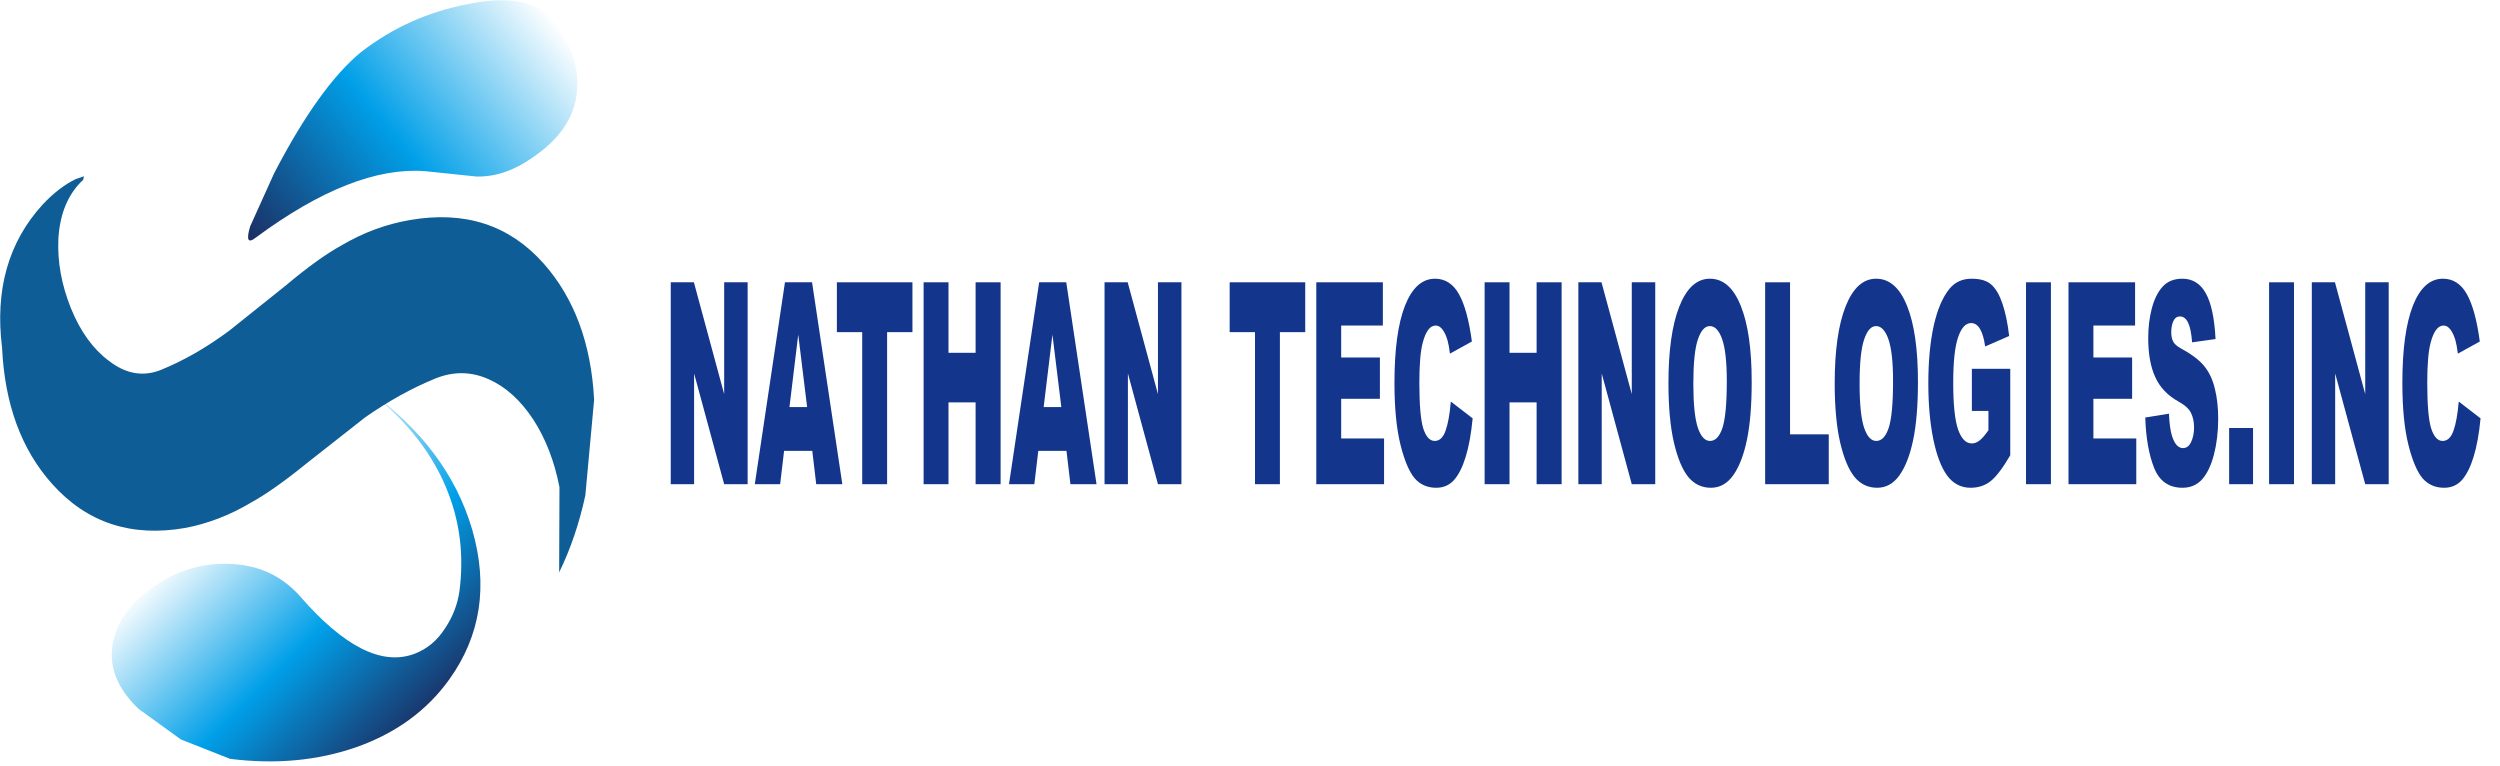 <?xml version="1.0" encoding="utf-8"?>
<svg version="1.1" id="Layer_1"
xmlns="http://www.w3.org/2000/svg"
xmlns:xlink="http://www.w3.org/1999/xlink"
width="506px" height="155px"
xml:space="preserve">
<filter id="filter7" x="-0.526" y="-0.526" width="2.232" height="2.232" >
<feComponentTransfer in="SourceGraphic">
	<feFuncR type="linear" slope="0"/>
	<feFuncG type="linear" slope="0"/>
	<feFuncB type="linear" slope="0"/>
</feComponentTransfer>
<feGaussianBlur stdDeviation="0.8 0.8" />
<feOffset result="1" dx="6.553" dy="4.589"/>
<feComponentTransfer in="SourceGraphic">
	<feFuncR type="linear" slope="0"/>
	<feFuncG type="linear" slope="0"/>
	<feFuncB type="linear" slope="0"/>
</feComponentTransfer>
<feGaussianBlur stdDeviation="0.8 0.8" />
<feOffset result="2" dx="-6.553" dy="-4.589"/>
<feComposite  in="1" in2="2" operator="arithmetic" k2="1" k3="-1"/>
<feComponentTransfer result="3">
	<feFuncR type="linear" Ue="0" intercept="0.369"/>
	<feFuncG type="linear" Ue="0" intercept="0.51"/>
	<feFuncB type="linear" Ue="0" intercept="0.847"/>
	<feFuncA type="linear" xh="0" slope="2"/>
</feComponentTransfer>
<feComposite  in="2" in2="1" operator="arithmetic" k2="1" k3="-1"/>
<feComponentTransfer result="4">
	<feFuncR type="linear" Ue="0" intercept="0.02"/>
	<feFuncG type="linear" Ue="0" intercept="0.059"/>
	<feFuncB type="linear" Ue="0" intercept="0.149"/>
	<feFuncA type="linear" xh="0" slope="2"/>
</feComponentTransfer>
<feComposite result="5"  in="3" in2="4" operator="arithmetic" k2="1" k3="1"/>
<feComposite result="6"  in="5" in2="SourceGraphic" operator="atop"/>
</filter>
<g style="filter:url(#filter7);">
<g id="PathID_1" transform="matrix(0.444, 0, 0, 1.115, 134.05, 98)" opacity="1">
<path style="fill:#13368C;fill-opacity:1" d="M3.85 -36.65L14.4 -36.65L28.2 -16.35L28.2 -36.65L38.9 -36.65L38.9 0L28.2 0L14.5 -20.1L14.5 0L3.85 0L3.85 -36.65" />
</g>
<g id="PathID_2" transform="matrix(0.444, 0, 0, 1.115, 134.05, 98)" opacity="1">
</g>
<g id="PathID_3" transform="matrix(0.444, 0, 0, 1.115, 152.75, 98)" opacity="1">
<path style="fill:#13368C;fill-opacity:1" d="M26.25 -6.05L13.4 -6.05L11.6 0L0.05 0L13.8 -36.65L26.15 -36.65L39.95 0L28.05 0L26.25 -6.05M23.9 -14L19.85 -27.15L15.85 -14L23.9 -14" />
</g>
<g id="PathID_4" transform="matrix(0.444, 0, 0, 1.115, 152.75, 98)" opacity="1">
</g>
<g id="PathID_5" transform="matrix(0.444, 0, 0, 1.115, 168.85, 98)" opacity="1">
<path style="fill:#13368C;fill-opacity:1" d="M1.2 -36.65L35.65 -36.65L35.65 -27.6L24.1 -27.6L24.1 0L12.75 0L12.75 -27.6L1.2 -27.6L1.2 -36.65" />
</g>
<g id="PathID_6" transform="matrix(0.444, 0, 0, 1.115, 168.85, 98)" opacity="1">
</g>
<g id="PathID_7" transform="matrix(0.444, 0, 0, 1.115, 185.25, 98)" opacity="1">
<path style="fill:#13368C;fill-opacity:1" d="M3.8 -36.65L15.15 -36.65L15.15 -23.85L27.5 -23.85L27.5 -36.65L38.9 -36.65L38.9 0L27.5 0L27.5 -14.85L15.15 -14.85L15.15 0L3.8 0L3.8 -36.65" />
</g>
<g id="PathID_8" transform="matrix(0.444, 0, 0, 1.115, 185.25, 98)" opacity="1">
</g>
<g id="PathID_9" transform="matrix(0.444, 0, 0, 1.115, 204.2, 98)" opacity="1">
<path style="fill:#13368C;fill-opacity:1" d="M26.25 -6.05L13.4 -6.05L11.6 0L0.05 0L13.8 -36.65L26.15 -36.65L39.95 0L28.05 0L26.25 -6.05M23.9 -14L19.85 -27.15L15.85 -14L23.9 -14" />
</g>
<g id="PathID_10" transform="matrix(0.444, 0, 0, 1.115, 204.2, 98)" opacity="1">
</g>
<g id="PathID_11" transform="matrix(0.444, 0, 0, 1.115, 221.85, 98)" opacity="1">
<path style="fill:#13368C;fill-opacity:1" d="M3.85 -36.65L14.4 -36.65L28.2 -16.35L28.2 -36.65L38.9 -36.65L38.9 0L28.2 0L14.5 -20.1L14.5 0L3.85 0L3.85 -36.65" />
</g>
<g id="PathID_12" transform="matrix(0.444, 0, 0, 1.115, 221.85, 98)" opacity="1">
</g>
<g id="PathID_13" transform="matrix(0.444, 0, 0, 1.115, 248.35, 98)" opacity="1">
<path style="fill:#13368C;fill-opacity:1" d="M1.2 -36.65L35.65 -36.65L35.65 -27.6L24.1 -27.6L24.1 0L12.75 0L12.75 -27.6L1.2 -27.6L1.2 -36.65" />
</g>
<g id="PathID_14" transform="matrix(0.444, 0, 0, 1.115, 248.35, 98)" opacity="1">
</g>
<g id="PathID_15" transform="matrix(0.444, 0, 0, 1.115, 264.75, 98)" opacity="1">
<path style="fill:#13368C;fill-opacity:1" d="M3.75 -36.65L34.1 -36.65L34.1 -28.8L15.1 -28.8L15.1 -23L32.75 -23L32.75 -15.5L15.1 -15.5L15.1 -8.3L34.65 -8.3L34.65 0L3.75 0L3.75 -36.65" />
</g>
<g id="PathID_16" transform="matrix(0.444, 0, 0, 1.115, 264.75, 98)" opacity="1">
</g>
<g id="PathID_17" transform="matrix(0.444, 0, 0, 1.115, 281.15, 98)" opacity="1">
<path style="fill:#13368C;fill-opacity:1" d="M28.15 -15L38.1 -11.95Q37.1 -7.8 34.95 -5Q32.8 -2.2 29.6 -0.75Q26.4 0.65 21.5 0.65Q15.5 0.65 11.7 -1.05Q7.95 -2.8 5.2 -7.15Q2.45 -11.55 2.45 -18.4Q2.45 -27.5 7.25 -32.4Q12.1 -37.3 20.95 -37.3Q27.9 -37.3 31.85 -34.5Q35.8 -31.7 37.75 -25.9L27.75 -23.7Q27.2 -25.35 26.65 -26.1Q25.7 -27.4 24.3 -28.1Q22.95 -28.8 21.25 -28.8Q17.4 -28.8 15.35 -25.7Q13.8 -23.4 13.8 -18.45Q13.8 -12.35 15.6 -10.1Q17.45 -7.85 20.8 -7.85Q24.05 -7.85 25.7 -9.65Q27.4 -11.5 28.15 -15" />
</g>
<g id="PathID_18" transform="matrix(0.444, 0, 0, 1.115, 281.15, 98)" opacity="1">
</g>
<g id="PathID_19" transform="matrix(0.444, 0, 0, 1.115, 298.8, 98)" opacity="1">
<path style="fill:#13368C;fill-opacity:1" d="M3.8 -36.65L15.15 -36.65L15.15 -23.85L27.5 -23.85L27.5 -36.65L38.9 -36.65L38.9 0L27.5 0L27.5 -14.85L15.15 -14.85L15.15 0L3.8 0L3.8 -36.65" />
</g>
<g id="PathID_20" transform="matrix(0.444, 0, 0, 1.115, 298.8, 98)" opacity="1">
</g>
<g id="PathID_21" transform="matrix(0.444, 0, 0, 1.115, 317.75, 98)" opacity="1">
<path style="fill:#13368C;fill-opacity:1" d="M3.85 -36.65L14.4 -36.65L28.2 -16.35L28.2 -36.65L38.9 -36.65L38.9 0L28.2 0L14.5 -20.1L14.5 0L3.85 0L3.85 -36.65" />
</g>
<g id="PathID_22" transform="matrix(0.444, 0, 0, 1.115, 317.75, 98)" opacity="1">
</g>
<g id="PathID_23" transform="matrix(0.444, 0, 0, 1.115, 336.65, 98)" opacity="1">
<path style="fill:#13368C;fill-opacity:1" d="M2.35 -18.3Q2.35 -27.25 7.3 -32.25Q12.3 -37.3 21.25 -37.3Q30.4 -37.3 35.35 -32.35Q40.3 -27.45 40.3 -18.6Q40.3 -12.15 38.1 -8Q35.95 -3.9 31.85 -1.6Q27.8 0.65 21.7 0.65Q15.5 0.65 11.4 -1.3Q7.35 -3.3 4.85 -7.55Q2.35 -11.85 2.35 -18.3M13.7 -18.25Q13.7 -12.7 15.75 -10.25Q17.8 -7.85 21.3 -7.85Q24.95 -7.85 26.95 -10.2Q28.95 -12.6 28.95 -18.75Q28.95 -23.9 26.85 -26.3Q24.75 -28.7 21.2 -28.7Q17.8 -28.7 15.75 -26.25Q13.7 -23.85 13.7 -18.25" />
</g>
<g id="PathID_24" transform="matrix(0.444, 0, 0, 1.115, 336.65, 98)" opacity="1">
</g>
<g id="PathID_25" transform="matrix(0.444, 0, 0, 1.115, 355.6, 98)" opacity="1">
<path style="fill:#13368C;fill-opacity:1" d="M3.75 -36.65L15.1 -36.65L15.1 -9.05L32.75 -9.05L32.75 0L3.75 0L3.75 -36.65" />
</g>
<g id="PathID_26" transform="matrix(0.444, 0, 0, 1.115, 355.6, 98)" opacity="1">
</g>
<g id="PathID_27" transform="matrix(0.444, 0, 0, 1.115, 370.3, 98)" opacity="1">
<path style="fill:#13368C;fill-opacity:1" d="M2.35 -18.3Q2.35 -27.25 7.3 -32.25Q12.3 -37.3 21.25 -37.3Q30.4 -37.3 35.35 -32.35Q40.3 -27.45 40.3 -18.6Q40.3 -12.15 38.1 -8Q35.95 -3.9 31.85 -1.6Q27.8 0.65 21.7 0.65Q15.5 0.65 11.4 -1.3Q7.35 -3.3 4.85 -7.55Q2.35 -11.85 2.35 -18.3M13.7 -18.25Q13.7 -12.7 15.75 -10.25Q17.8 -7.85 21.3 -7.85Q24.95 -7.85 26.95 -10.2Q28.95 -12.6 28.95 -18.75Q28.95 -23.9 26.85 -26.3Q24.75 -28.7 21.2 -28.7Q17.8 -28.7 15.75 -26.25Q13.7 -23.85 13.7 -18.25" />
</g>
<g id="PathID_28" transform="matrix(0.444, 0, 0, 1.115, 370.3, 98)" opacity="1">
</g>
<g id="PathID_29" transform="matrix(0.444, 0, 0, 1.115, 389.25, 98)" opacity="1">
<path style="fill:#13368C;fill-opacity:1" d="M22.2 -13.3L22.2 -20.95L39.7 -20.95L39.7 -5.25Q34.65 -1.8 30.75 -0.55Q26.9 0.65 21.6 0.65Q15.1 0.65 10.95 -1.55Q6.85 -3.8 4.6 -8.2Q2.35 -12.6 2.35 -18.3Q2.35 -24.3 4.8 -28.75Q7.3 -33.2 12.05 -35.5Q15.8 -37.3 22.1 -37.3Q28.15 -37.3 31.15 -36.2Q34.2 -35.1 36.15 -32.75Q38.15 -30.45 39.2 -26.9L28.25 -25Q27.55 -27.05 25.95 -28.15Q24.35 -29.25 21.85 -29.25Q18.1 -29.25 15.9 -26.65Q13.7 -24.05 13.7 -18.45Q13.7 -12.5 15.9 -9.95Q18.15 -7.4 22.15 -7.4Q24.05 -7.4 25.75 -7.95Q27.5 -8.5 29.75 -9.8L29.75 -13.3L22.2 -13.3" />
</g>
<g id="PathID_30" transform="matrix(0.444, 0, 0, 1.115, 389.25, 98)" opacity="1">
</g>
<g id="PathID_31" transform="matrix(0.444, 0, 0, 1.115, 408.2, 98)" opacity="1">
<path style="fill:#13368C;fill-opacity:1" d="M4.2 -36.65L15.55 -36.65L15.55 0L4.2 0L4.2 -36.65" />
</g>
<g id="PathID_32" transform="matrix(0.444, 0, 0, 1.115, 408.2, 98)" opacity="1">
</g>
<g id="PathID_33" transform="matrix(0.444, 0, 0, 1.115, 417, 98)" opacity="1">
<path style="fill:#13368C;fill-opacity:1" d="M3.75 -36.65L34.1 -36.65L34.1 -28.8L15.1 -28.8L15.1 -23L32.75 -23L32.75 -15.5L15.1 -15.5L15.1 -8.3L34.65 -8.3L34.65 0L3.75 0L3.75 -36.65" />
</g>
<g id="PathID_34" transform="matrix(0.444, 0, 0, 1.115, 417, 98)" opacity="1">
</g>
<g id="PathID_35" transform="matrix(0.444, 0, 0, 1.115, 433.4, 98)" opacity="1">
<path style="fill:#13368C;fill-opacity:1" d="M1.8 -12.1L12.6 -12.8Q12.9 -10.15 14 -8.75Q15.75 -6.55 19 -6.55Q21.4 -6.55 22.7 -7.65Q24.05 -8.8 24.05 -10.3Q24.05 -11.75 22.75 -12.85Q21.5 -14 16.95 -15Q9.5 -16.65 6.35 -19.45Q3.15 -22.2 3.15 -26.55Q3.15 -29.35 4.75 -31.85Q6.4 -34.4 9.7 -35.85Q13 -37.3 18.7 -37.3Q25.75 -37.3 29.4 -34.65Q33.1 -32.05 33.85 -26.35L23.15 -25.75Q22.7 -28.2 21.35 -29.3Q20 -30.45 17.6 -30.45Q15.6 -30.45 14.6 -29.6Q13.65 -28.75 13.65 -27.55Q13.65 -26.65 14.45 -25.95Q15.25 -25.25 18.25 -24.6Q25.65 -23 28.85 -21.35Q32.1 -19.75 33.55 -17.3Q35.05 -14.9 35.05 -11.9Q35.05 -8.35 33.1 -5.35Q31.15 -2.4 27.65 -0.85Q24.15 0.65 18.8 0.65Q9.45 0.65 5.85 -2.95Q2.25 -6.55 1.8 -12.1" />
</g>
<g id="PathID_36" transform="matrix(0.444, 0, 0, 1.115, 433.4, 98)" opacity="1">
</g>
<g id="PathID_37" transform="matrix(0.444, 0, 0, 1.115, 449.8, 98)" opacity="1">
<path style="fill:#13368C;fill-opacity:1" d="M3.1 -10.2L14 -10.2L14 0L3.1 0L3.1 -10.2" />
</g>
<g id="PathID_38" transform="matrix(0.444, 0, 0, 1.115, 449.8, 98)" opacity="1">
</g>
<g id="PathID_39" transform="matrix(0.444, 0, 0, 1.115, 457.4, 98)" opacity="1">
<path style="fill:#13368C;fill-opacity:1" d="M4.2 -36.65L15.55 -36.65L15.55 0L4.2 0L4.2 -36.65" />
</g>
<g id="PathID_40" transform="matrix(0.444, 0, 0, 1.115, 457.4, 98)" opacity="1">
</g>
<g id="PathID_41" transform="matrix(0.444, 0, 0, 1.115, 466.2, 98)" opacity="1">
<path style="fill:#13368C;fill-opacity:1" d="M3.85 -36.65L14.4 -36.65L28.2 -16.35L28.2 -36.65L38.9 -36.65L38.9 0L28.2 0L14.5 -20.1L14.5 0L3.85 0L3.85 -36.65" />
</g>
<g id="PathID_42" transform="matrix(0.444, 0, 0, 1.115, 466.2, 98)" opacity="1">
</g>
<g id="PathID_43" transform="matrix(0.444, 0, 0, 1.115, 485.15, 98)" opacity="1">
<path style="fill:#13368C;fill-opacity:1" d="M28.15 -15L38.1 -11.95Q37.1 -7.8 34.95 -5Q32.8 -2.2 29.6 -0.75Q26.4 0.65 21.5 0.65Q15.5 0.65 11.7 -1.05Q7.95 -2.8 5.2 -7.15Q2.45 -11.55 2.45 -18.4Q2.45 -27.5 7.25 -32.4Q12.1 -37.3 20.95 -37.3Q27.9 -37.3 31.85 -34.5Q35.8 -31.7 37.75 -25.9L27.75 -23.7Q27.2 -25.35 26.65 -26.1Q25.7 -27.4 24.3 -28.1Q22.95 -28.8 21.25 -28.8Q17.4 -28.8 15.35 -25.7Q13.8 -23.4 13.8 -18.45Q13.8 -12.35 15.6 -10.1Q17.45 -7.85 20.8 -7.85Q24.05 -7.85 25.7 -9.65Q27.4 -11.5 28.15 -15" />
</g>
<g id="PathID_44" transform="matrix(0.444, 0, 0, 1.115, 485.15, 98)" opacity="1">
</g>
</g>
<filter id="filter14" x="-0.55" y="-0.55" width="2.333" height="2.353" >
<feComponentTransfer in="SourceGraphic">
	<feFuncR type="linear" slope="0"/>
	<feFuncG type="linear" slope="0"/>
	<feFuncB type="linear" slope="0"/>
</feComponentTransfer>
<feGaussianBlur stdDeviation="2 2" />
<feOffset result="8" dx="-3.536" dy="-3.535"/>
<feComponentTransfer in="SourceGraphic">
	<feFuncR type="linear" slope="0"/>
	<feFuncG type="linear" slope="0"/>
	<feFuncB type="linear" slope="0"/>
</feComponentTransfer>
<feGaussianBlur stdDeviation="2 2" />
<feOffset result="9" dx="3.536" dy="3.535"/>
<feComposite  in="8" in2="9" operator="arithmetic" k2="1" k3="-1"/>
<feComponentTransfer result="10">
	<feFuncR type="linear" Ue="0" intercept="0.298"/>
	<feFuncG type="linear" Ue="0" intercept="0.788"/>
	<feFuncB type="linear" Ue="0" intercept="1"/>
	<feFuncA type="linear" xh="0" slope="1"/>
</feComponentTransfer>
<feComposite  in="9" in2="8" operator="arithmetic" k2="1" k3="-1"/>
<feComponentTransfer result="11">
	<feFuncR type="linear" Ue="0" intercept="0"/>
	<feFuncG type="linear" Ue="0" intercept="0.357"/>
	<feFuncB type="linear" Ue="0" intercept="0.51"/>
	<feFuncA type="linear" xh="0" slope="1"/>
</feComponentTransfer>
<feComposite result="12"  in="10" in2="11" operator="arithmetic" k2="1" k3="1"/>
<feComposite result="13"  in="12" in2="SourceGraphic" operator="atop"/>
</filter>
<g style="filter:url(#filter14);">
<g id="PathID_45" transform="matrix(-0.876, -4.044, 4.02, -0.978, 81.6, 22.75)" opacity="1">
<linearGradient
id="LinearGradID_1" gradientUnits="userSpaceOnUse" gradientTransform="matrix(0.005, 0.01, 0.01, -0.005, -1.35, -0.05)" spreadMethod ="pad" x1="-819.2" y1="0" x2="819.2" y2="0" >
<stop  offset="0" style="stop-color:#1C2D61;stop-opacity:1" />
<stop  offset="0.478" style="stop-color:#009FE8;stop-opacity:1" />
<stop  offset="1" style="stop-color:#FFFFFF;stop-opacity:1" />
</linearGradient>
<path style="fill:url(#LinearGradID_1) " d="M-1.4 -6.8Q2.2 -3.75 3.35 -1.4Q4.55 1.25 4.4 4.2Q4.3 7.35 2.55 8.15Q0.65 9.05 -0.95 8.55Q-2.8 8 -3.65 5.7Q-4.25 4.2 -3.9 2.85L-3.05 0.45Q-1.95 -2.95 -4.25 -8.35Q-4.55 -9 -3.65 -8.5L-1.4 -6.8" />
</g>
<g id="PathID_46" transform="matrix(-0.876, -4.044, 4.02, -0.978, 81.6, 22.75)" opacity="1">
</g>
</g>
<filter id="filter21" x="-0.526" y="-0.526" width="2.232" height="2.232" >
<feComponentTransfer in="SourceGraphic">
	<feFuncR type="linear" slope="0"/>
	<feFuncG type="linear" slope="0"/>
	<feFuncB type="linear" slope="0"/>
</feComponentTransfer>
<feGaussianBlur stdDeviation="0.8 0.8" />
<feOffset result="15" dx="6.553" dy="4.589"/>
<feComponentTransfer in="SourceGraphic">
	<feFuncR type="linear" slope="0"/>
	<feFuncG type="linear" slope="0"/>
	<feFuncB type="linear" slope="0"/>
</feComponentTransfer>
<feGaussianBlur stdDeviation="0.8 0.8" />
<feOffset result="16" dx="-6.553" dy="-4.589"/>
<feComposite  in="15" in2="16" operator="arithmetic" k2="1" k3="-1"/>
<feComponentTransfer result="17">
	<feFuncR type="linear" Ue="0" intercept="0.298"/>
	<feFuncG type="linear" Ue="0" intercept="0.788"/>
	<feFuncB type="linear" Ue="0" intercept="1"/>
	<feFuncA type="linear" xh="0" slope="2"/>
</feComponentTransfer>
<feComposite  in="16" in2="15" operator="arithmetic" k2="1" k3="-1"/>
<feComponentTransfer result="18">
	<feFuncR type="linear" Ue="0" intercept="0"/>
	<feFuncG type="linear" Ue="0" intercept="0.357"/>
	<feFuncB type="linear" Ue="0" intercept="0.51"/>
	<feFuncA type="linear" xh="0" slope="2"/>
</feComponentTransfer>
<feComposite result="19"  in="17" in2="18" operator="arithmetic" k2="1" k3="1"/>
<feComposite result="20"  in="19" in2="SourceGraphic" operator="atop"/>
</filter>
<g style="filter:url(#filter21);">
<g id="PathID_47" transform="matrix(2.62, -0.463, 0.059, 2.516, 59.8, 117.65)" opacity="1">
<linearGradient
id="LinearGradID_2" gradientUnits="userSpaceOnUse" gradientTransform="matrix(-0.01, -0.012, -0.012, 0.01, 2.25, 3.05)" spreadMethod ="pad" x1="-819.2" y1="0" x2="819.2" y2="0" >
<stop  offset="0" style="stop-color:#1C2D61;stop-opacity:1" />
<stop  offset="0.478" style="stop-color:#009FE8;stop-opacity:1" />
<stop  offset="1" style="stop-color:#FFFFFF;stop-opacity:1" />
</linearGradient>
<path style="fill:url(#LinearGradID_2) " d="M5.85 -14.35Q12 -8.55 13.7 -1.6Q15.4 5.45 11.65 10.05Q9 13.3 4.4 14.15Q-0.15 14.95 -5.35 13.3L-9.1 11.05L-12.3 8Q-14.75 5.05 -14.15 2.3Q-13.55 -0.25 -10.85 -1.6Q-8.2 -3 -5.15 -2.35Q-1.75 -1.65 0.35 1.3Q5.25 8.25 9 7.5Q10.5 7.2 11.45 5.85Q12.35 4.65 12.6 3.1Q13.2 -0.9 11.95 -4.8Q10.35 -9.85 5.85 -14.35" />
</g>
<g id="PathID_48" transform="matrix(2.62, -0.463, 0.059, 2.516, 59.8, 117.65)" opacity="1">
</g>
</g>
<filter id="filter28" x="-0.51" y="-0.51" width="2.405" height="2.415" >
<feComponentTransfer in="SourceGraphic">
	<feFuncR type="linear" slope="0"/>
	<feFuncG type="linear" slope="0"/>
	<feFuncB type="linear" slope="0"/>
</feComponentTransfer>
<feGaussianBlur stdDeviation="0 0" />
<feOffset result="22" dx="-24.575" dy="-17.207"/>
<feComponentTransfer in="SourceGraphic">
	<feFuncR type="linear" slope="0"/>
	<feFuncG type="linear" slope="0"/>
	<feFuncB type="linear" slope="0"/>
</feComponentTransfer>
<feGaussianBlur stdDeviation="0 0" />
<feOffset result="23" dx="24.575" dy="17.207"/>
<feComposite  in="22" in2="23" operator="arithmetic" k2="1" k3="-1"/>
<feComponentTransfer result="24">
	<feFuncR type="linear" Ue="0" intercept="0.345"/>
	<feFuncG type="linear" Ue="0" intercept="0.659"/>
	<feFuncB type="linear" Ue="0" intercept="0.886"/>
	<feFuncA type="linear" xh="0" slope="0.41"/>
</feComponentTransfer>
<feComposite  in="23" in2="22" operator="arithmetic" k2="1" k3="-1"/>
<feComponentTransfer result="25">
	<feFuncR type="linear" Ue="0" intercept="0.016"/>
	<feFuncG type="linear" Ue="0" intercept="0.114"/>
	<feFuncB type="linear" Ue="0" intercept="0.188"/>
	<feFuncA type="linear" xh="0" slope="0.41"/>
</feComponentTransfer>
<feComposite result="26"  in="24" in2="25" operator="arithmetic" k2="1" k3="1"/>
<feComposite result="27"  in="26" in2="SourceGraphic" operator="atop"/>
</filter>
<g style="filter:url(#filter28);">
<g id="PathID_49" transform="matrix(0.098, -2.05, 1.884, 0.294, 60.05, 75.65)" opacity="1">
<path style="fill:#0E5D96;fill-opacity:1" d="M9.6 -26.1Q6.2 -26.1 2.95 -24.4Q-0.25 -22.7 -1.6 -20.1Q-3.15 -17.3 -1.7 -14.5Q0.2 -10.9 3.2 -7.4L8.45 -1.65Q11.65 1.7 13.25 4.1Q15.65 7.5 16.8 11.3Q19.45 20 14.6 25.75Q10.2 30.95 2 31.85L-7.5 31.4Q-11.75 30.65 -15.45 29L-7.1 28.6Q-3.4 27.6 -0.85 25.45Q1.7 23.25 2.4 20.5Q3.15 17.65 1.65 14.8Q-0.25 11.2 -3.2 7.55L-8.55 1.6Q-11.75 -1.85 -13.35 -4.25Q-15.65 -7.5 -16.8 -11.05Q-19.45 -19.65 -14.55 -25.5Q-10.2 -30.7 -1.95 -31.55Q6.4 -33.15 12.7 -27.95Q14.65 -26.3 15.7 -24.55L16.1 -23.7L15.75 -23.75Q13.35 -26.05 9.6 -26.1" />
</g>
<g id="PathID_50" transform="matrix(0.098, -2.05, 1.884, 0.294, 60.05, 75.65)" opacity="1">
</g>
</g>
</svg>

